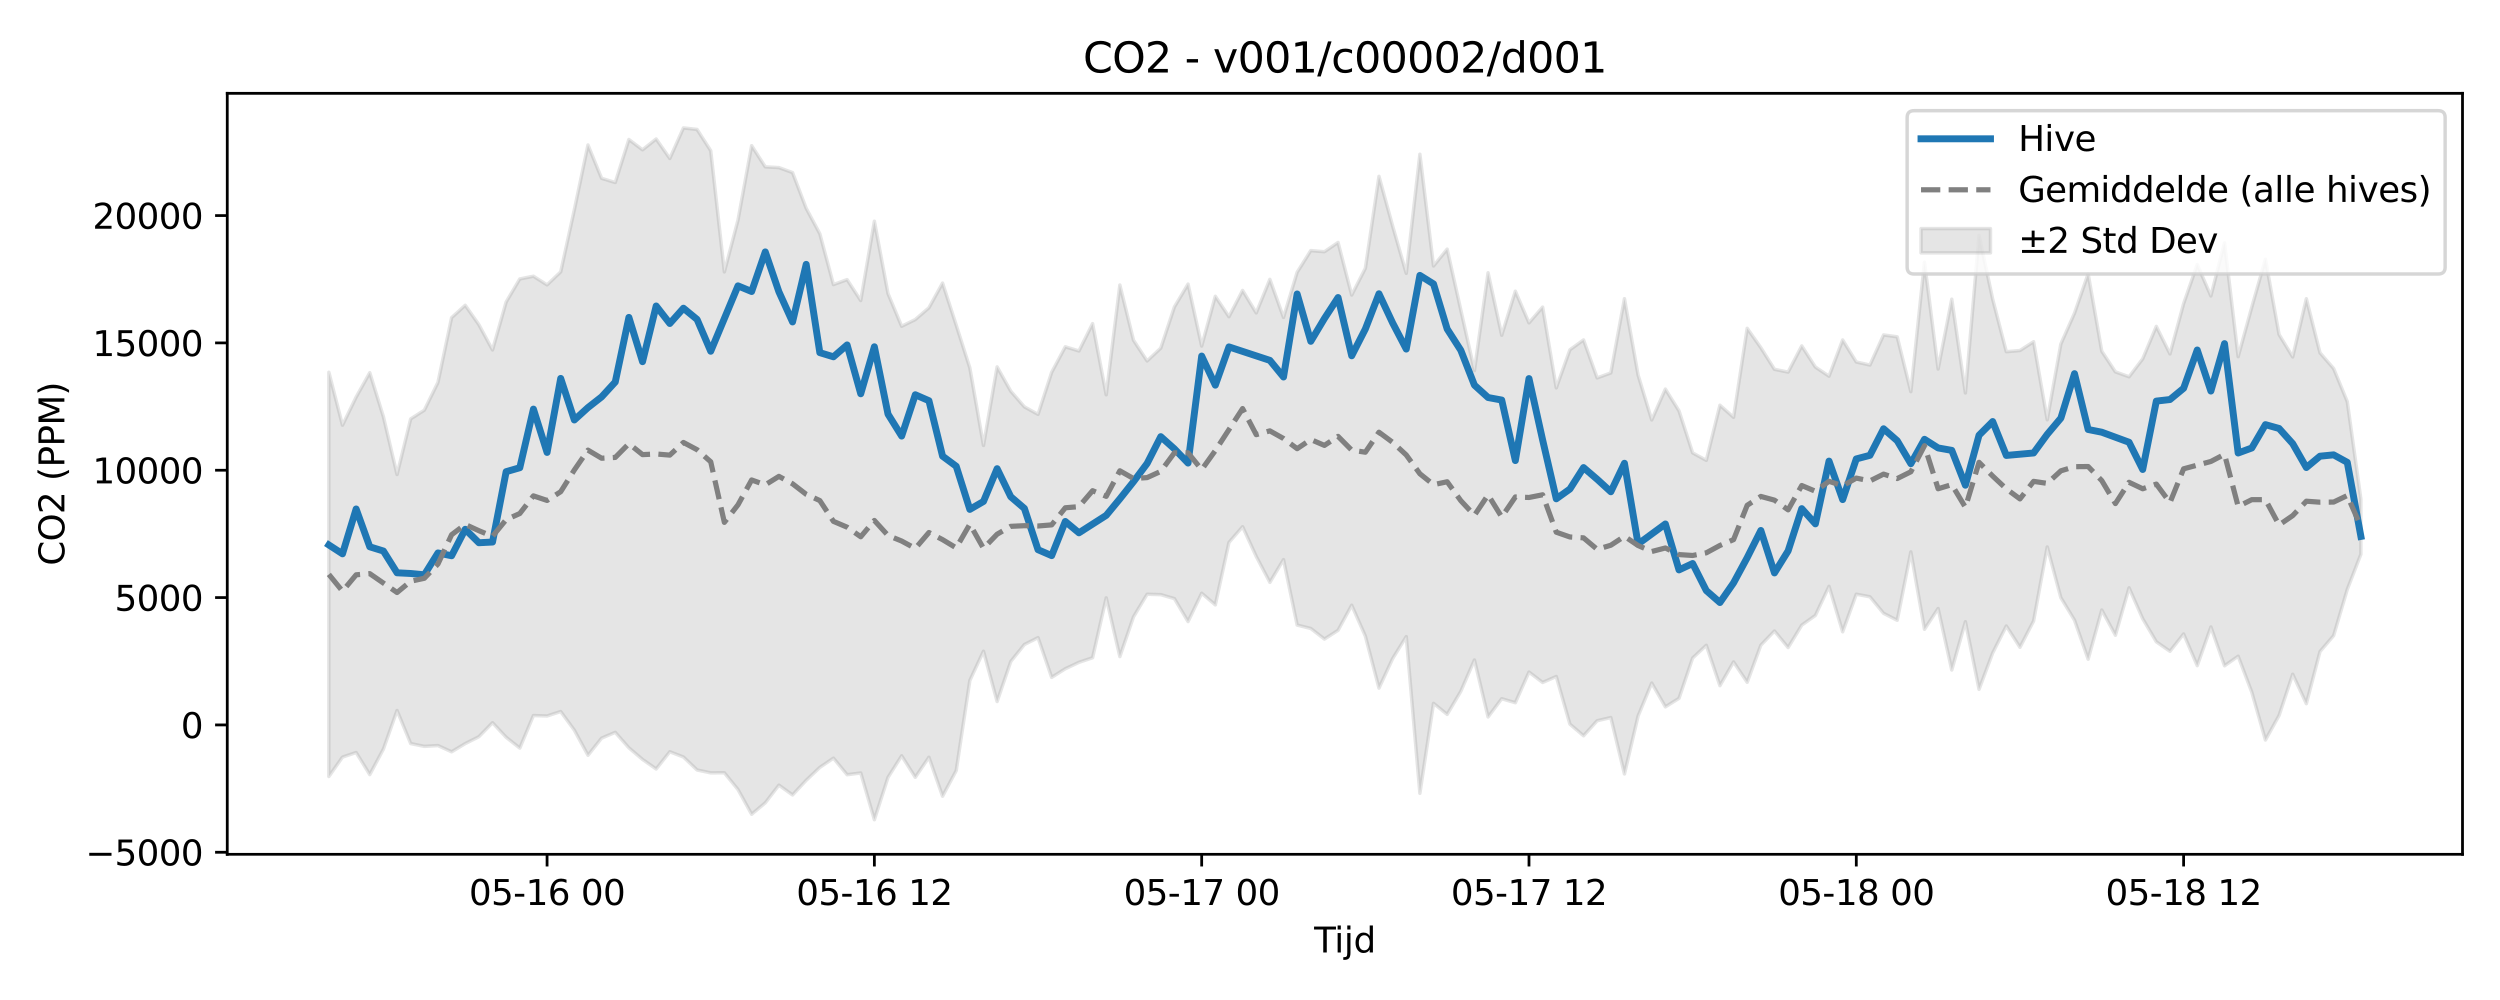 <?xml version="1.0" encoding="utf-8" standalone="no"?>
<!DOCTYPE svg PUBLIC "-//W3C//DTD SVG 1.1//EN"
  "http://www.w3.org/Graphics/SVG/1.1/DTD/svg11.dtd">
<svg xmlns:xlink="http://www.w3.org/1999/xlink" width="720pt" height="288pt" viewBox="0 0 720 288" xmlns="http://www.w3.org/2000/svg" version="1.1">
 <defs>
  <style type="text/css">*{stroke-linejoin: round; stroke-linecap: butt}</style>
 </defs>
 <g id="figure_1">
  <g id="patch_1">
   <path d="M 0 288 
L 720 288 
L 720 0 
L 0 0 
z
" style="fill: #ffffff"/>
  </g>
  <g id="axes_1">
   <g id="patch_2">
    <path d="M 65.45 246.04 
L 709.2 246.04 
L 709.2 26.88 
L 65.45 26.88 
z
" style="fill: #ffffff"/>
   </g>
   <g id="FillBetweenPolyCollection_1">
    <defs>
     <path id="m77dc458027" d="M 94.711 -180.792 
L 94.711 -64.363 
L 98.639 -69.951 
L 102.567 -71.275 
L 106.494 -64.912 
L 110.422 -72.264 
L 114.35 -83.379 
L 118.278 -73.849 
L 122.205 -73.042 
L 126.133 -73.272 
L 130.061 -71.479 
L 133.988 -73.84 
L 137.916 -75.823 
L 141.844 -79.853 
L 145.771 -75.661 
L 149.699 -72.552 
L 153.627 -81.92 
L 157.555 -81.792 
L 161.482 -83.077 
L 165.41 -77.711 
L 169.338 -70.472 
L 173.265 -75.42 
L 177.193 -77.083 
L 181.121 -72.625 
L 185.048 -69.282 
L 188.976 -66.531 
L 192.904 -71.499 
L 196.832 -69.976 
L 200.759 -66.241 
L 204.687 -65.417 
L 208.615 -65.435 
L 212.542 -60.614 
L 216.47 -53.491 
L 220.398 -56.784 
L 224.325 -61.877 
L 228.253 -59.047 
L 232.181 -63.268 
L 236.109 -66.986 
L 240.036 -69.65 
L 243.964 -64.878 
L 247.892 -65.385 
L 251.819 -51.922 
L 255.747 -64.116 
L 259.675 -70.331 
L 263.602 -64.129 
L 267.53 -69.912 
L 271.458 -58.687 
L 275.386 -66.047 
L 279.313 -92.014 
L 283.241 -100.454 
L 287.169 -85.963 
L 291.096 -97.477 
L 295.024 -102.372 
L 298.952 -104.362 
L 302.879 -92.906 
L 306.807 -95.398 
L 310.735 -97.246 
L 314.663 -98.569 
L 318.59 -115.821 
L 322.518 -98.901 
L 326.446 -110.342 
L 330.373 -116.856 
L 334.301 -116.742 
L 338.229 -115.595 
L 342.156 -108.984 
L 346.084 -117.15 
L 350.012 -113.792 
L 353.94 -131.774 
L 357.867 -136.308 
L 361.795 -127.744 
L 365.723 -120.27 
L 369.65 -126.834 
L 373.578 -107.982 
L 377.506 -107 
L 381.433 -103.944 
L 385.361 -106.463 
L 389.289 -113.692 
L 393.217 -104.809 
L 397.144 -89.824 
L 401.072 -98.298 
L 405 -104.668 
L 408.927 -59.526 
L 412.855 -85.431 
L 416.783 -82.25 
L 420.71 -88.89 
L 424.638 -97.928 
L 428.566 -81.514 
L 432.494 -86.768 
L 436.421 -85.617 
L 440.349 -94.44 
L 444.277 -91.447 
L 448.204 -93.165 
L 452.132 -79.443 
L 456.06 -76.091 
L 459.987 -80.429 
L 463.915 -81.344 
L 467.843 -65.099 
L 471.771 -81.795 
L 475.698 -91.28 
L 479.626 -84.421 
L 483.554 -86.885 
L 487.481 -98.478 
L 491.409 -102.151 
L 495.337 -90.525 
L 499.264 -97.366 
L 503.192 -91.504 
L 507.12 -102.192 
L 511.048 -106.274 
L 514.975 -101.497 
L 518.903 -107.959 
L 522.831 -110.755 
L 526.758 -119.129 
L 530.686 -106.034 
L 534.614 -116.866 
L 538.541 -116.121 
L 542.469 -111.368 
L 546.397 -109.353 
L 550.325 -129.056 
L 554.252 -106.761 
L 558.18 -112.754 
L 562.108 -95.031 
L 566.035 -108.952 
L 569.963 -89.474 
L 573.891 -99.946 
L 577.818 -107.711 
L 581.746 -101.574 
L 585.674 -109.148 
L 589.602 -130.479 
L 593.529 -115.865 
L 597.457 -109.392 
L 601.385 -98.144 
L 605.312 -112.317 
L 609.24 -105.048 
L 613.168 -118.708 
L 617.095 -109.818 
L 621.023 -103.161 
L 624.951 -100.424 
L 628.879 -105.419 
L 632.806 -96.291 
L 636.734 -107.432 
L 640.662 -96.251 
L 644.589 -99.007 
L 648.517 -88.65 
L 652.445 -74.87 
L 656.372 -81.948 
L 660.3 -93.816 
L 664.228 -85.341 
L 668.156 -100.348 
L 672.083 -104.939 
L 676.011 -118.229 
L 679.939 -128.39 
L 679.939 -144.212 
L 679.939 -144.212 
L 676.011 -172.34 
L 672.083 -181.869 
L 668.156 -186.387 
L 664.228 -201.969 
L 660.3 -185.198 
L 656.372 -191.654 
L 652.445 -213.336 
L 648.517 -199.549 
L 644.589 -185.282 
L 640.662 -218.057 
L 636.734 -202.76 
L 632.806 -211.826 
L 628.879 -200.543 
L 624.951 -186.07 
L 621.023 -193.999 
L 617.095 -184.652 
L 613.168 -179.486 
L 609.24 -180.899 
L 605.312 -186.855 
L 601.385 -209.134 
L 597.457 -197.8 
L 593.529 -188.935 
L 589.602 -167.095 
L 585.674 -189.584 
L 581.746 -187.052 
L 577.818 -186.712 
L 573.891 -201.849 
L 569.963 -220.219 
L 566.035 -174.827 
L 562.108 -201.833 
L 558.18 -181.721 
L 554.252 -212.503 
L 550.325 -175.2 
L 546.397 -190.997 
L 542.469 -191.539 
L 538.541 -182.875 
L 534.614 -183.748 
L 530.686 -190.089 
L 526.758 -179.659 
L 522.831 -182.288 
L 518.903 -188.378 
L 514.975 -180.833 
L 511.048 -181.64 
L 507.12 -187.868 
L 503.192 -193.447 
L 499.264 -167.814 
L 495.337 -171.298 
L 491.409 -155.42 
L 487.481 -157.57 
L 483.554 -169.671 
L 479.626 -175.945 
L 475.698 -167.052 
L 471.771 -179.985 
L 467.843 -201.984 
L 463.915 -180.6 
L 459.987 -179.159 
L 456.06 -190.097 
L 452.132 -187.262 
L 448.204 -176.289 
L 444.277 -199.557 
L 440.349 -195.013 
L 436.421 -204.137 
L 432.494 -191.451 
L 428.566 -209.447 
L 424.638 -181.266 
L 420.71 -198.729 
L 416.783 -216.252 
L 412.855 -211.394 
L 408.927 -243.582 
L 405 -209.274 
L 401.072 -222.933 
L 397.144 -237.219 
L 393.217 -210.721 
L 389.289 -203.029 
L 385.361 -218.178 
L 381.433 -215.504 
L 377.506 -215.829 
L 373.578 -209.582 
L 369.65 -196.582 
L 365.723 -207.55 
L 361.795 -197.889 
L 357.867 -204.357 
L 353.94 -196.783 
L 350.012 -202.676 
L 346.084 -188.33 
L 342.156 -206.183 
L 338.229 -199.601 
L 334.301 -187.745 
L 330.373 -184.045 
L 326.446 -190.024 
L 322.518 -205.922 
L 318.59 -174.289 
L 314.663 -194.792 
L 310.735 -186.923 
L 306.807 -188.125 
L 302.879 -180.764 
L 298.952 -168.662 
L 295.024 -170.831 
L 291.096 -175.349 
L 287.169 -182.336 
L 283.241 -159.7 
L 279.313 -182.048 
L 275.386 -194.376 
L 271.458 -206.478 
L 267.53 -199.362 
L 263.602 -195.972 
L 259.675 -194.034 
L 255.747 -203.452 
L 251.819 -224.29 
L 247.892 -201.441 
L 243.964 -207.472 
L 240.036 -206.042 
L 236.109 -220.682 
L 232.181 -228.012 
L 228.253 -238.295 
L 224.325 -239.734 
L 220.398 -239.946 
L 216.47 -246.047 
L 212.542 -224.617 
L 208.615 -209.683 
L 204.687 -244.603 
L 200.759 -250.724 
L 196.832 -251.158 
L 192.904 -242.357 
L 188.976 -247.977 
L 185.048 -244.855 
L 181.121 -247.828 
L 177.193 -235.438 
L 173.265 -236.641 
L 169.338 -246.251 
L 165.41 -227.585 
L 161.482 -209.7 
L 157.555 -205.957 
L 153.627 -208.454 
L 149.699 -207.659 
L 145.771 -201.025 
L 141.844 -187.211 
L 137.916 -194.498 
L 133.988 -200.085 
L 130.061 -196.515 
L 126.133 -177.874 
L 122.205 -169.866 
L 118.278 -167.355 
L 114.35 -151.338 
L 110.422 -167.97 
L 106.494 -180.668 
L 102.567 -173.636 
L 98.639 -165.538 
L 94.711 -180.792 
z
" style="stroke: #808080; stroke-opacity: 0.2"/>
    </defs>
    <g clip-path="url(#p0d4e19c951)">
     <use xlink:href="#m77dc458027" x="0" y="288" style="fill: #808080; fill-opacity: 0.2; stroke: #808080; stroke-opacity: 0.2"/>
    </g>
   </g>
   <g id="matplotlib.axis_1">
    <g id="xtick_1">
     <g id="line2d_1">
      <defs>
       <path id="m1448c43973" d="M 0 0 
L 0 3.5 
" style="stroke: #000000; stroke-width: 0.8"/>
      </defs>
      <g>
       <use xlink:href="#m1448c43973" x="157.555" y="246.04" style="stroke: #000000; stroke-width: 0.8"/>
      </g>
     </g>
     <g id="text_1">
      <!-- 05-16 00 -->
      <g transform="translate(135.074 260.638) scale(0.1 -0.1)">
       <defs>
        <path id="DejaVuSans-30" d="M 2034 4250 
Q 1547 4250 1301 3770 
Q 1056 3291 1056 2328 
Q 1056 1369 1301 889 
Q 1547 409 2034 409 
Q 2525 409 2770 889 
Q 3016 1369 3016 2328 
Q 3016 3291 2770 3770 
Q 2525 4250 2034 4250 
z
M 2034 4750 
Q 2819 4750 3233 4129 
Q 3647 3509 3647 2328 
Q 3647 1150 3233 529 
Q 2819 -91 2034 -91 
Q 1250 -91 836 529 
Q 422 1150 422 2328 
Q 422 3509 836 4129 
Q 1250 4750 2034 4750 
z
" transform="scale(0.016)"/>
        <path id="DejaVuSans-35" d="M 691 4666 
L 3169 4666 
L 3169 4134 
L 1269 4134 
L 1269 2991 
Q 1406 3038 1543 3061 
Q 1681 3084 1819 3084 
Q 2600 3084 3056 2656 
Q 3513 2228 3513 1497 
Q 3513 744 3044 326 
Q 2575 -91 1722 -91 
Q 1428 -91 1123 -41 
Q 819 9 494 109 
L 494 744 
Q 775 591 1075 516 
Q 1375 441 1709 441 
Q 2250 441 2565 725 
Q 2881 1009 2881 1497 
Q 2881 1984 2565 2268 
Q 2250 2553 1709 2553 
Q 1456 2553 1204 2497 
Q 953 2441 691 2322 
L 691 4666 
z
" transform="scale(0.016)"/>
        <path id="DejaVuSans-2d" d="M 313 2009 
L 1997 2009 
L 1997 1497 
L 313 1497 
L 313 2009 
z
" transform="scale(0.016)"/>
        <path id="DejaVuSans-31" d="M 794 531 
L 1825 531 
L 1825 4091 
L 703 3866 
L 703 4441 
L 1819 4666 
L 2450 4666 
L 2450 531 
L 3481 531 
L 3481 0 
L 794 0 
L 794 531 
z
" transform="scale(0.016)"/>
        <path id="DejaVuSans-36" d="M 2113 2584 
Q 1688 2584 1439 2293 
Q 1191 2003 1191 1497 
Q 1191 994 1439 701 
Q 1688 409 2113 409 
Q 2538 409 2786 701 
Q 3034 994 3034 1497 
Q 3034 2003 2786 2293 
Q 2538 2584 2113 2584 
z
M 3366 4563 
L 3366 3988 
Q 3128 4100 2886 4159 
Q 2644 4219 2406 4219 
Q 1781 4219 1451 3797 
Q 1122 3375 1075 2522 
Q 1259 2794 1537 2939 
Q 1816 3084 2150 3084 
Q 2853 3084 3261 2657 
Q 3669 2231 3669 1497 
Q 3669 778 3244 343 
Q 2819 -91 2113 -91 
Q 1303 -91 875 529 
Q 447 1150 447 2328 
Q 447 3434 972 4092 
Q 1497 4750 2381 4750 
Q 2619 4750 2861 4703 
Q 3103 4656 3366 4563 
z
" transform="scale(0.016)"/>
        <path id="DejaVuSans-20" transform="scale(0.016)"/>
       </defs>
       <use xlink:href="#DejaVuSans-30"/>
       <use xlink:href="#DejaVuSans-35" transform="translate(63.623 0)"/>
       <use xlink:href="#DejaVuSans-2d" transform="translate(127.246 0)"/>
       <use xlink:href="#DejaVuSans-31" transform="translate(163.33 0)"/>
       <use xlink:href="#DejaVuSans-36" transform="translate(226.953 0)"/>
       <use xlink:href="#DejaVuSans-20" transform="translate(290.576 0)"/>
       <use xlink:href="#DejaVuSans-30" transform="translate(322.363 0)"/>
       <use xlink:href="#DejaVuSans-30" transform="translate(385.986 0)"/>
      </g>
     </g>
    </g>
    <g id="xtick_2">
     <g id="line2d_2">
      <g>
       <use xlink:href="#m1448c43973" x="251.819" y="246.04" style="stroke: #000000; stroke-width: 0.8"/>
      </g>
     </g>
     <g id="text_2">
      <!-- 05-16 12 -->
      <g transform="translate(229.339 260.638) scale(0.1 -0.1)">
       <defs>
        <path id="DejaVuSans-32" d="M 1228 531 
L 3431 531 
L 3431 0 
L 469 0 
L 469 531 
Q 828 903 1448 1529 
Q 2069 2156 2228 2338 
Q 2531 2678 2651 2914 
Q 2772 3150 2772 3378 
Q 2772 3750 2511 3984 
Q 2250 4219 1831 4219 
Q 1534 4219 1204 4116 
Q 875 4013 500 3803 
L 500 4441 
Q 881 4594 1212 4672 
Q 1544 4750 1819 4750 
Q 2544 4750 2975 4387 
Q 3406 4025 3406 3419 
Q 3406 3131 3298 2873 
Q 3191 2616 2906 2266 
Q 2828 2175 2409 1742 
Q 1991 1309 1228 531 
z
" transform="scale(0.016)"/>
       </defs>
       <use xlink:href="#DejaVuSans-30"/>
       <use xlink:href="#DejaVuSans-35" transform="translate(63.623 0)"/>
       <use xlink:href="#DejaVuSans-2d" transform="translate(127.246 0)"/>
       <use xlink:href="#DejaVuSans-31" transform="translate(163.33 0)"/>
       <use xlink:href="#DejaVuSans-36" transform="translate(226.953 0)"/>
       <use xlink:href="#DejaVuSans-20" transform="translate(290.576 0)"/>
       <use xlink:href="#DejaVuSans-31" transform="translate(322.363 0)"/>
       <use xlink:href="#DejaVuSans-32" transform="translate(385.986 0)"/>
      </g>
     </g>
    </g>
    <g id="xtick_3">
     <g id="line2d_3">
      <g>
       <use xlink:href="#m1448c43973" x="346.084" y="246.04" style="stroke: #000000; stroke-width: 0.8"/>
      </g>
     </g>
     <g id="text_3">
      <!-- 05-17 00 -->
      <g transform="translate(323.604 260.638) scale(0.1 -0.1)">
       <defs>
        <path id="DejaVuSans-37" d="M 525 4666 
L 3525 4666 
L 3525 4397 
L 1831 0 
L 1172 0 
L 2766 4134 
L 525 4134 
L 525 4666 
z
" transform="scale(0.016)"/>
       </defs>
       <use xlink:href="#DejaVuSans-30"/>
       <use xlink:href="#DejaVuSans-35" transform="translate(63.623 0)"/>
       <use xlink:href="#DejaVuSans-2d" transform="translate(127.246 0)"/>
       <use xlink:href="#DejaVuSans-31" transform="translate(163.33 0)"/>
       <use xlink:href="#DejaVuSans-37" transform="translate(226.953 0)"/>
       <use xlink:href="#DejaVuSans-20" transform="translate(290.576 0)"/>
       <use xlink:href="#DejaVuSans-30" transform="translate(322.363 0)"/>
       <use xlink:href="#DejaVuSans-30" transform="translate(385.986 0)"/>
      </g>
     </g>
    </g>
    <g id="xtick_4">
     <g id="line2d_4">
      <g>
       <use xlink:href="#m1448c43973" x="440.349" y="246.04" style="stroke: #000000; stroke-width: 0.8"/>
      </g>
     </g>
     <g id="text_4">
      <!-- 05-17 12 -->
      <g transform="translate(417.868 260.638) scale(0.1 -0.1)">
       <use xlink:href="#DejaVuSans-30"/>
       <use xlink:href="#DejaVuSans-35" transform="translate(63.623 0)"/>
       <use xlink:href="#DejaVuSans-2d" transform="translate(127.246 0)"/>
       <use xlink:href="#DejaVuSans-31" transform="translate(163.33 0)"/>
       <use xlink:href="#DejaVuSans-37" transform="translate(226.953 0)"/>
       <use xlink:href="#DejaVuSans-20" transform="translate(290.576 0)"/>
       <use xlink:href="#DejaVuSans-31" transform="translate(322.363 0)"/>
       <use xlink:href="#DejaVuSans-32" transform="translate(385.986 0)"/>
      </g>
     </g>
    </g>
    <g id="xtick_5">
     <g id="line2d_5">
      <g>
       <use xlink:href="#m1448c43973" x="534.614" y="246.04" style="stroke: #000000; stroke-width: 0.8"/>
      </g>
     </g>
     <g id="text_5">
      <!-- 05-18 00 -->
      <g transform="translate(512.133 260.638) scale(0.1 -0.1)">
       <defs>
        <path id="DejaVuSans-38" d="M 2034 2216 
Q 1584 2216 1326 1975 
Q 1069 1734 1069 1313 
Q 1069 891 1326 650 
Q 1584 409 2034 409 
Q 2484 409 2743 651 
Q 3003 894 3003 1313 
Q 3003 1734 2745 1975 
Q 2488 2216 2034 2216 
z
M 1403 2484 
Q 997 2584 770 2862 
Q 544 3141 544 3541 
Q 544 4100 942 4425 
Q 1341 4750 2034 4750 
Q 2731 4750 3128 4425 
Q 3525 4100 3525 3541 
Q 3525 3141 3298 2862 
Q 3072 2584 2669 2484 
Q 3125 2378 3379 2068 
Q 3634 1759 3634 1313 
Q 3634 634 3220 271 
Q 2806 -91 2034 -91 
Q 1263 -91 848 271 
Q 434 634 434 1313 
Q 434 1759 690 2068 
Q 947 2378 1403 2484 
z
M 1172 3481 
Q 1172 3119 1398 2916 
Q 1625 2713 2034 2713 
Q 2441 2713 2670 2916 
Q 2900 3119 2900 3481 
Q 2900 3844 2670 4047 
Q 2441 4250 2034 4250 
Q 1625 4250 1398 4047 
Q 1172 3844 1172 3481 
z
" transform="scale(0.016)"/>
       </defs>
       <use xlink:href="#DejaVuSans-30"/>
       <use xlink:href="#DejaVuSans-35" transform="translate(63.623 0)"/>
       <use xlink:href="#DejaVuSans-2d" transform="translate(127.246 0)"/>
       <use xlink:href="#DejaVuSans-31" transform="translate(163.33 0)"/>
       <use xlink:href="#DejaVuSans-38" transform="translate(226.953 0)"/>
       <use xlink:href="#DejaVuSans-20" transform="translate(290.576 0)"/>
       <use xlink:href="#DejaVuSans-30" transform="translate(322.363 0)"/>
       <use xlink:href="#DejaVuSans-30" transform="translate(385.986 0)"/>
      </g>
     </g>
    </g>
    <g id="xtick_6">
     <g id="line2d_6">
      <g>
       <use xlink:href="#m1448c43973" x="628.879" y="246.04" style="stroke: #000000; stroke-width: 0.8"/>
      </g>
     </g>
     <g id="text_6">
      <!-- 05-18 12 -->
      <g transform="translate(606.398 260.638) scale(0.1 -0.1)">
       <use xlink:href="#DejaVuSans-30"/>
       <use xlink:href="#DejaVuSans-35" transform="translate(63.623 0)"/>
       <use xlink:href="#DejaVuSans-2d" transform="translate(127.246 0)"/>
       <use xlink:href="#DejaVuSans-31" transform="translate(163.33 0)"/>
       <use xlink:href="#DejaVuSans-38" transform="translate(226.953 0)"/>
       <use xlink:href="#DejaVuSans-20" transform="translate(290.576 0)"/>
       <use xlink:href="#DejaVuSans-31" transform="translate(322.363 0)"/>
       <use xlink:href="#DejaVuSans-32" transform="translate(385.986 0)"/>
      </g>
     </g>
    </g>
    <g id="text_7">
     <!-- Tijd -->
     <g transform="translate(378.475 274.317) scale(0.1 -0.1)">
      <defs>
       <path id="DejaVuSans-54" d="M -19 4666 
L 3928 4666 
L 3928 4134 
L 2272 4134 
L 2272 0 
L 1638 0 
L 1638 4134 
L -19 4134 
L -19 4666 
z
" transform="scale(0.016)"/>
       <path id="DejaVuSans-69" d="M 603 3500 
L 1178 3500 
L 1178 0 
L 603 0 
L 603 3500 
z
M 603 4863 
L 1178 4863 
L 1178 4134 
L 603 4134 
L 603 4863 
z
" transform="scale(0.016)"/>
       <path id="DejaVuSans-6a" d="M 603 3500 
L 1178 3500 
L 1178 -63 
Q 1178 -731 923 -1031 
Q 669 -1331 103 -1331 
L -116 -1331 
L -116 -844 
L 38 -844 
Q 366 -844 484 -692 
Q 603 -541 603 -63 
L 603 3500 
z
M 603 4863 
L 1178 4863 
L 1178 4134 
L 603 4134 
L 603 4863 
z
" transform="scale(0.016)"/>
       <path id="DejaVuSans-64" d="M 2906 2969 
L 2906 4863 
L 3481 4863 
L 3481 0 
L 2906 0 
L 2906 525 
Q 2725 213 2448 61 
Q 2172 -91 1784 -91 
Q 1150 -91 751 415 
Q 353 922 353 1747 
Q 353 2572 751 3078 
Q 1150 3584 1784 3584 
Q 2172 3584 2448 3432 
Q 2725 3281 2906 2969 
z
M 947 1747 
Q 947 1113 1208 752 
Q 1469 391 1925 391 
Q 2381 391 2643 752 
Q 2906 1113 2906 1747 
Q 2906 2381 2643 2742 
Q 2381 3103 1925 3103 
Q 1469 3103 1208 2742 
Q 947 2381 947 1747 
z
" transform="scale(0.016)"/>
      </defs>
      <use xlink:href="#DejaVuSans-54"/>
      <use xlink:href="#DejaVuSans-69" transform="translate(57.959 0)"/>
      <use xlink:href="#DejaVuSans-6a" transform="translate(85.742 0)"/>
      <use xlink:href="#DejaVuSans-64" transform="translate(113.525 0)"/>
     </g>
    </g>
   </g>
   <g id="matplotlib.axis_2">
    <g id="ytick_1">
     <g id="line2d_7">
      <defs>
       <path id="me4a6cb0e75" d="M 0 0 
L -3.5 0 
" style="stroke: #000000; stroke-width: 0.8"/>
      </defs>
      <g>
       <use xlink:href="#me4a6cb0e75" x="65.45" y="245.447" style="stroke: #000000; stroke-width: 0.8"/>
      </g>
     </g>
     <g id="text_8">
      <!-- −5000 -->
      <g transform="translate(24.62 249.246) scale(0.1 -0.1)">
       <defs>
        <path id="DejaVuSans-2212" d="M 678 2272 
L 4684 2272 
L 4684 1741 
L 678 1741 
L 678 2272 
z
" transform="scale(0.016)"/>
       </defs>
       <use xlink:href="#DejaVuSans-2212"/>
       <use xlink:href="#DejaVuSans-35" transform="translate(83.789 0)"/>
       <use xlink:href="#DejaVuSans-30" transform="translate(147.412 0)"/>
       <use xlink:href="#DejaVuSans-30" transform="translate(211.035 0)"/>
       <use xlink:href="#DejaVuSans-30" transform="translate(274.658 0)"/>
      </g>
     </g>
    </g>
    <g id="ytick_2">
     <g id="line2d_8">
      <g>
       <use xlink:href="#me4a6cb0e75" x="65.45" y="208.774" style="stroke: #000000; stroke-width: 0.8"/>
      </g>
     </g>
     <g id="text_9">
      <!-- 0 -->
      <g transform="translate(52.087 212.573) scale(0.1 -0.1)">
       <use xlink:href="#DejaVuSans-30"/>
      </g>
     </g>
    </g>
    <g id="ytick_3">
     <g id="line2d_9">
      <g>
       <use xlink:href="#me4a6cb0e75" x="65.45" y="172.101" style="stroke: #000000; stroke-width: 0.8"/>
      </g>
     </g>
     <g id="text_10">
      <!-- 5000 -->
      <g transform="translate(33 175.901) scale(0.1 -0.1)">
       <use xlink:href="#DejaVuSans-35"/>
       <use xlink:href="#DejaVuSans-30" transform="translate(63.623 0)"/>
       <use xlink:href="#DejaVuSans-30" transform="translate(127.246 0)"/>
       <use xlink:href="#DejaVuSans-30" transform="translate(190.869 0)"/>
      </g>
     </g>
    </g>
    <g id="ytick_4">
     <g id="line2d_10">
      <g>
       <use xlink:href="#me4a6cb0e75" x="65.45" y="135.429" style="stroke: #000000; stroke-width: 0.8"/>
      </g>
     </g>
     <g id="text_11">
      <!-- 10000 -->
      <g transform="translate(26.637 139.228) scale(0.1 -0.1)">
       <use xlink:href="#DejaVuSans-31"/>
       <use xlink:href="#DejaVuSans-30" transform="translate(63.623 0)"/>
       <use xlink:href="#DejaVuSans-30" transform="translate(127.246 0)"/>
       <use xlink:href="#DejaVuSans-30" transform="translate(190.869 0)"/>
       <use xlink:href="#DejaVuSans-30" transform="translate(254.492 0)"/>
      </g>
     </g>
    </g>
    <g id="ytick_5">
     <g id="line2d_11">
      <g>
       <use xlink:href="#me4a6cb0e75" x="65.45" y="98.756" style="stroke: #000000; stroke-width: 0.8"/>
      </g>
     </g>
     <g id="text_12">
      <!-- 15000 -->
      <g transform="translate(26.637 102.555) scale(0.1 -0.1)">
       <use xlink:href="#DejaVuSans-31"/>
       <use xlink:href="#DejaVuSans-35" transform="translate(63.623 0)"/>
       <use xlink:href="#DejaVuSans-30" transform="translate(127.246 0)"/>
       <use xlink:href="#DejaVuSans-30" transform="translate(190.869 0)"/>
       <use xlink:href="#DejaVuSans-30" transform="translate(254.492 0)"/>
      </g>
     </g>
    </g>
    <g id="ytick_6">
     <g id="line2d_12">
      <g>
       <use xlink:href="#me4a6cb0e75" x="65.45" y="62.083" style="stroke: #000000; stroke-width: 0.8"/>
      </g>
     </g>
     <g id="text_13">
      <!-- 20000 -->
      <g transform="translate(26.637 65.883) scale(0.1 -0.1)">
       <use xlink:href="#DejaVuSans-32"/>
       <use xlink:href="#DejaVuSans-30" transform="translate(63.623 0)"/>
       <use xlink:href="#DejaVuSans-30" transform="translate(127.246 0)"/>
       <use xlink:href="#DejaVuSans-30" transform="translate(190.869 0)"/>
       <use xlink:href="#DejaVuSans-30" transform="translate(254.492 0)"/>
      </g>
     </g>
    </g>
    <g id="text_14">
     <!-- CO2 (PPM) -->
     <g transform="translate(18.541 162.903) rotate(-90) scale(0.1 -0.1)">
      <defs>
       <path id="DejaVuSans-43" d="M 4122 4306 
L 4122 3641 
Q 3803 3938 3442 4084 
Q 3081 4231 2675 4231 
Q 1875 4231 1450 3742 
Q 1025 3253 1025 2328 
Q 1025 1406 1450 917 
Q 1875 428 2675 428 
Q 3081 428 3442 575 
Q 3803 722 4122 1019 
L 4122 359 
Q 3791 134 3420 21 
Q 3050 -91 2638 -91 
Q 1578 -91 968 557 
Q 359 1206 359 2328 
Q 359 3453 968 4101 
Q 1578 4750 2638 4750 
Q 3056 4750 3426 4639 
Q 3797 4528 4122 4306 
z
" transform="scale(0.016)"/>
       <path id="DejaVuSans-4f" d="M 2522 4238 
Q 1834 4238 1429 3725 
Q 1025 3213 1025 2328 
Q 1025 1447 1429 934 
Q 1834 422 2522 422 
Q 3209 422 3611 934 
Q 4013 1447 4013 2328 
Q 4013 3213 3611 3725 
Q 3209 4238 2522 4238 
z
M 2522 4750 
Q 3503 4750 4090 4092 
Q 4678 3434 4678 2328 
Q 4678 1225 4090 567 
Q 3503 -91 2522 -91 
Q 1538 -91 948 565 
Q 359 1222 359 2328 
Q 359 3434 948 4092 
Q 1538 4750 2522 4750 
z
" transform="scale(0.016)"/>
       <path id="DejaVuSans-28" d="M 1984 4856 
Q 1566 4138 1362 3434 
Q 1159 2731 1159 2009 
Q 1159 1288 1364 580 
Q 1569 -128 1984 -844 
L 1484 -844 
Q 1016 -109 783 600 
Q 550 1309 550 2009 
Q 550 2706 781 3412 
Q 1013 4119 1484 4856 
L 1984 4856 
z
" transform="scale(0.016)"/>
       <path id="DejaVuSans-50" d="M 1259 4147 
L 1259 2394 
L 2053 2394 
Q 2494 2394 2734 2622 
Q 2975 2850 2975 3272 
Q 2975 3691 2734 3919 
Q 2494 4147 2053 4147 
L 1259 4147 
z
M 628 4666 
L 2053 4666 
Q 2838 4666 3239 4311 
Q 3641 3956 3641 3272 
Q 3641 2581 3239 2228 
Q 2838 1875 2053 1875 
L 1259 1875 
L 1259 0 
L 628 0 
L 628 4666 
z
" transform="scale(0.016)"/>
       <path id="DejaVuSans-4d" d="M 628 4666 
L 1569 4666 
L 2759 1491 
L 3956 4666 
L 4897 4666 
L 4897 0 
L 4281 0 
L 4281 4097 
L 3078 897 
L 2444 897 
L 1241 4097 
L 1241 0 
L 628 0 
L 628 4666 
z
" transform="scale(0.016)"/>
       <path id="DejaVuSans-29" d="M 513 4856 
L 1013 4856 
Q 1481 4119 1714 3412 
Q 1947 2706 1947 2009 
Q 1947 1309 1714 600 
Q 1481 -109 1013 -844 
L 513 -844 
Q 928 -128 1133 580 
Q 1338 1288 1338 2009 
Q 1338 2731 1133 3434 
Q 928 4138 513 4856 
z
" transform="scale(0.016)"/>
      </defs>
      <use xlink:href="#DejaVuSans-43"/>
      <use xlink:href="#DejaVuSans-4f" transform="translate(69.824 0)"/>
      <use xlink:href="#DejaVuSans-32" transform="translate(148.535 0)"/>
      <use xlink:href="#DejaVuSans-20" transform="translate(212.158 0)"/>
      <use xlink:href="#DejaVuSans-28" transform="translate(243.945 0)"/>
      <use xlink:href="#DejaVuSans-50" transform="translate(282.959 0)"/>
      <use xlink:href="#DejaVuSans-50" transform="translate(343.262 0)"/>
      <use xlink:href="#DejaVuSans-4d" transform="translate(403.564 0)"/>
      <use xlink:href="#DejaVuSans-29" transform="translate(489.844 0)"/>
     </g>
    </g>
   </g>
   <g id="line2d_13">
    <path d="M 94.711 156.948 
L 98.639 159.501 
L 102.567 146.589 
L 106.494 157.476 
L 110.422 158.696 
L 114.35 164.965 
L 118.278 165.163 
L 122.205 165.544 
L 126.133 159.249 
L 130.061 160.058 
L 133.988 152.437 
L 137.916 156.308 
L 141.844 156.107 
L 145.771 135.844 
L 149.699 134.705 
L 153.627 117.826 
L 157.555 130.297 
L 161.482 108.988 
L 165.41 120.95 
L 169.338 117.378 
L 173.265 114.305 
L 177.193 110.017 
L 181.121 91.414 
L 185.048 104.162 
L 188.976 88.128 
L 192.904 93.167 
L 196.832 88.766 
L 200.759 91.994 
L 204.687 101.158 
L 212.542 82.33 
L 216.47 83.953 
L 220.398 72.55 
L 224.325 84.036 
L 228.253 92.716 
L 232.181 76.139 
L 236.109 101.56 
L 240.036 102.758 
L 243.964 99.343 
L 247.892 113.406 
L 251.819 99.875 
L 255.747 119.274 
L 259.675 125.586 
L 263.602 113.689 
L 267.53 115.403 
L 271.458 131.368 
L 275.386 134.281 
L 279.313 146.702 
L 283.241 144.418 
L 287.169 134.984 
L 291.096 143.059 
L 295.024 146.428 
L 298.952 158.315 
L 302.879 160.021 
L 306.807 150.183 
L 310.735 153.452 
L 318.59 148.428 
L 322.518 143.668 
L 326.446 138.729 
L 330.373 133.473 
L 334.301 125.759 
L 338.229 129.273 
L 342.156 133.36 
L 346.084 102.548 
L 350.012 110.927 
L 353.94 99.905 
L 365.723 103.785 
L 369.65 108.577 
L 373.578 84.669 
L 377.506 98.298 
L 381.433 91.732 
L 385.361 85.693 
L 389.289 102.464 
L 393.217 94.759 
L 397.144 84.608 
L 401.072 92.995 
L 405 100.529 
L 408.927 79.312 
L 412.855 81.777 
L 416.783 94.748 
L 420.71 100.879 
L 424.638 110.924 
L 428.566 114.486 
L 432.494 115.215 
L 436.421 132.642 
L 440.349 109.035 
L 444.277 126.715 
L 448.204 143.653 
L 452.132 140.842 
L 456.06 134.663 
L 459.987 138.032 
L 463.915 141.626 
L 467.843 133.426 
L 471.771 156.673 
L 479.626 150.905 
L 483.554 164.132 
L 487.481 162.295 
L 491.409 170.084 
L 495.337 173.527 
L 499.264 167.869 
L 503.192 160.601 
L 507.12 152.777 
L 511.048 165.001 
L 514.975 158.664 
L 518.903 146.492 
L 522.831 150.868 
L 526.758 132.8 
L 530.686 143.881 
L 534.614 132.17 
L 538.541 131.131 
L 542.469 123.488 
L 546.397 126.928 
L 550.325 133.549 
L 554.252 126.522 
L 558.18 129.009 
L 562.108 129.703 
L 566.035 139.738 
L 569.963 125.339 
L 573.891 121.405 
L 577.818 131.167 
L 585.674 130.46 
L 589.602 125.092 
L 593.529 120.425 
L 597.457 107.619 
L 601.385 123.693 
L 605.312 124.476 
L 613.168 127.368 
L 617.095 135.209 
L 621.023 115.515 
L 624.951 115.066 
L 628.879 111.823 
L 632.806 100.805 
L 636.734 112.622 
L 640.662 98.969 
L 644.589 130.466 
L 648.517 129.018 
L 652.445 122.296 
L 656.372 123.398 
L 660.3 127.771 
L 664.228 134.649 
L 668.156 131.385 
L 672.083 130.996 
L 676.011 133.15 
L 679.939 154.496 
L 679.939 154.496 
" clip-path="url(#p0d4e19c951)" style="fill: none; stroke: #1f77b4; stroke-width: 2; stroke-linecap: square"/>
   </g>
   <g id="line2d_14">
    <path d="M 94.711 165.423 
L 98.639 170.255 
L 102.567 165.545 
L 106.494 165.21 
L 114.35 170.641 
L 118.278 167.398 
L 122.205 166.546 
L 126.133 162.427 
L 130.061 154.003 
L 133.988 151.038 
L 137.916 152.839 
L 141.844 154.468 
L 145.771 149.657 
L 149.699 147.894 
L 153.627 142.813 
L 157.555 144.125 
L 161.482 141.611 
L 165.41 135.352 
L 169.338 129.639 
L 173.265 131.969 
L 177.193 131.739 
L 181.121 127.774 
L 185.048 130.931 
L 188.976 130.746 
L 192.904 131.072 
L 196.832 127.433 
L 200.759 129.517 
L 204.687 132.99 
L 208.615 150.441 
L 212.542 145.385 
L 216.47 138.231 
L 220.398 139.635 
L 224.325 137.194 
L 228.253 139.329 
L 232.181 142.36 
L 236.109 144.166 
L 240.036 150.154 
L 243.964 151.825 
L 247.892 154.587 
L 251.819 149.894 
L 255.747 154.216 
L 259.675 155.818 
L 263.602 157.95 
L 267.53 153.363 
L 271.458 155.418 
L 275.386 157.789 
L 279.313 150.969 
L 283.241 157.923 
L 287.169 153.851 
L 291.096 151.587 
L 295.024 151.399 
L 298.952 151.488 
L 302.879 151.165 
L 306.807 146.239 
L 310.735 145.915 
L 314.663 141.32 
L 318.59 142.945 
L 322.518 135.588 
L 326.446 137.817 
L 330.373 137.55 
L 334.301 135.756 
L 338.229 130.402 
L 342.156 130.416 
L 346.084 135.26 
L 350.012 129.766 
L 357.867 117.668 
L 361.795 125.183 
L 365.723 124.09 
L 369.65 126.292 
L 373.578 129.218 
L 377.506 126.585 
L 381.433 128.276 
L 385.361 125.679 
L 389.289 129.64 
L 393.217 130.235 
L 397.144 124.478 
L 401.072 127.385 
L 405 131.029 
L 408.927 136.446 
L 412.855 139.587 
L 416.783 138.749 
L 420.71 144.19 
L 424.638 148.403 
L 428.566 142.519 
L 432.494 148.891 
L 436.421 143.123 
L 440.349 143.273 
L 444.277 142.498 
L 448.204 153.273 
L 452.132 154.648 
L 456.06 154.906 
L 459.987 158.206 
L 463.915 157.028 
L 467.843 154.459 
L 471.771 157.11 
L 475.698 158.834 
L 479.626 157.817 
L 483.554 159.722 
L 487.481 159.976 
L 491.409 159.215 
L 495.337 157.089 
L 499.264 155.41 
L 503.192 145.524 
L 507.12 142.97 
L 511.048 144.043 
L 514.975 146.835 
L 518.903 139.832 
L 522.831 141.478 
L 526.758 138.606 
L 530.686 139.938 
L 534.614 137.693 
L 538.541 138.502 
L 542.469 136.546 
L 546.397 137.825 
L 550.325 135.872 
L 554.252 128.368 
L 558.18 140.762 
L 562.108 139.568 
L 566.035 146.11 
L 569.963 133.154 
L 573.891 137.103 
L 577.818 140.788 
L 581.746 143.687 
L 585.674 138.634 
L 589.602 139.213 
L 593.529 135.6 
L 597.457 134.404 
L 601.385 134.361 
L 605.312 138.414 
L 609.24 145.027 
L 613.168 138.903 
L 617.095 140.765 
L 621.023 139.42 
L 624.951 144.753 
L 628.879 135.019 
L 636.734 132.904 
L 640.662 130.846 
L 644.589 145.856 
L 648.517 143.9 
L 652.445 143.897 
L 656.372 151.199 
L 660.3 148.493 
L 664.228 144.345 
L 668.156 144.633 
L 672.083 144.596 
L 676.011 142.716 
L 679.939 151.699 
L 679.939 151.699 
" clip-path="url(#p0d4e19c951)" style="fill: none; stroke-dasharray: 5.55,2.4; stroke-dashoffset: 0; stroke: #808080; stroke-width: 1.5"/>
   </g>
   <g id="patch_3">
    <path d="M 65.45 246.04 
L 65.45 26.88 
" style="fill: none; stroke: #000000; stroke-width: 0.8; stroke-linejoin: miter; stroke-linecap: square"/>
   </g>
   <g id="patch_4">
    <path d="M 709.2 246.04 
L 709.2 26.88 
" style="fill: none; stroke: #000000; stroke-width: 0.8; stroke-linejoin: miter; stroke-linecap: square"/>
   </g>
   <g id="patch_5">
    <path d="M 65.45 246.04 
L 709.2 246.04 
" style="fill: none; stroke: #000000; stroke-width: 0.8; stroke-linejoin: miter; stroke-linecap: square"/>
   </g>
   <g id="patch_6">
    <path d="M 65.45 26.88 
L 709.2 26.88 
" style="fill: none; stroke: #000000; stroke-width: 0.8; stroke-linejoin: miter; stroke-linecap: square"/>
   </g>
   <g id="text_15">
    <!-- CO2 - v001/c00002/d001 -->
    <g transform="translate(311.922 20.88) scale(0.12 -0.12)">
     <defs>
      <path id="DejaVuSans-76" d="M 191 3500 
L 800 3500 
L 1894 563 
L 2988 3500 
L 3597 3500 
L 2284 0 
L 1503 0 
L 191 3500 
z
" transform="scale(0.016)"/>
      <path id="DejaVuSans-2f" d="M 1625 4666 
L 2156 4666 
L 531 -594 
L 0 -594 
L 1625 4666 
z
" transform="scale(0.016)"/>
      <path id="DejaVuSans-63" d="M 3122 3366 
L 3122 2828 
Q 2878 2963 2633 3030 
Q 2388 3097 2138 3097 
Q 1578 3097 1268 2742 
Q 959 2388 959 1747 
Q 959 1106 1268 751 
Q 1578 397 2138 397 
Q 2388 397 2633 464 
Q 2878 531 3122 666 
L 3122 134 
Q 2881 22 2623 -34 
Q 2366 -91 2075 -91 
Q 1284 -91 818 406 
Q 353 903 353 1747 
Q 353 2603 823 3093 
Q 1294 3584 2113 3584 
Q 2378 3584 2631 3529 
Q 2884 3475 3122 3366 
z
" transform="scale(0.016)"/>
     </defs>
     <use xlink:href="#DejaVuSans-43"/>
     <use xlink:href="#DejaVuSans-4f" transform="translate(69.824 0)"/>
     <use xlink:href="#DejaVuSans-32" transform="translate(148.535 0)"/>
     <use xlink:href="#DejaVuSans-20" transform="translate(212.158 0)"/>
     <use xlink:href="#DejaVuSans-2d" transform="translate(243.945 0)"/>
     <use xlink:href="#DejaVuSans-20" transform="translate(280.029 0)"/>
     <use xlink:href="#DejaVuSans-76" transform="translate(311.816 0)"/>
     <use xlink:href="#DejaVuSans-30" transform="translate(370.996 0)"/>
     <use xlink:href="#DejaVuSans-30" transform="translate(434.619 0)"/>
     <use xlink:href="#DejaVuSans-31" transform="translate(498.242 0)"/>
     <use xlink:href="#DejaVuSans-2f" transform="translate(561.865 0)"/>
     <use xlink:href="#DejaVuSans-63" transform="translate(595.557 0)"/>
     <use xlink:href="#DejaVuSans-30" transform="translate(650.537 0)"/>
     <use xlink:href="#DejaVuSans-30" transform="translate(714.16 0)"/>
     <use xlink:href="#DejaVuSans-30" transform="translate(777.783 0)"/>
     <use xlink:href="#DejaVuSans-30" transform="translate(841.406 0)"/>
     <use xlink:href="#DejaVuSans-32" transform="translate(905.029 0)"/>
     <use xlink:href="#DejaVuSans-2f" transform="translate(968.652 0)"/>
     <use xlink:href="#DejaVuSans-64" transform="translate(1002.344 0)"/>
     <use xlink:href="#DejaVuSans-30" transform="translate(1065.82 0)"/>
     <use xlink:href="#DejaVuSans-30" transform="translate(1129.443 0)"/>
     <use xlink:href="#DejaVuSans-31" transform="translate(1193.066 0)"/>
    </g>
   </g>
   <g id="legend_1">
    <g id="patch_7">
     <path d="M 551.256 78.914 
L 702.2 78.914 
Q 704.2 78.914 704.2 76.914 
L 704.2 33.88 
Q 704.2 31.88 702.2 31.88 
L 551.256 31.88 
Q 549.256 31.88 549.256 33.88 
L 549.256 76.914 
Q 549.256 78.914 551.256 78.914 
z
" style="fill: #ffffff; opacity: 0.8; stroke: #cccccc; stroke-linejoin: miter"/>
    </g>
    <g id="line2d_15">
     <path d="M 553.256 39.978 
L 563.256 39.978 
L 573.256 39.978 
" style="fill: none; stroke: #1f77b4; stroke-width: 2; stroke-linecap: square"/>
    </g>
    <g id="text_16">
     <!-- Hive -->
     <g transform="translate(581.256 43.478) scale(0.1 -0.1)">
      <defs>
       <path id="DejaVuSans-48" d="M 628 4666 
L 1259 4666 
L 1259 2753 
L 3553 2753 
L 3553 4666 
L 4184 4666 
L 4184 0 
L 3553 0 
L 3553 2222 
L 1259 2222 
L 1259 0 
L 628 0 
L 628 4666 
z
" transform="scale(0.016)"/>
       <path id="DejaVuSans-65" d="M 3597 1894 
L 3597 1613 
L 953 1613 
Q 991 1019 1311 708 
Q 1631 397 2203 397 
Q 2534 397 2845 478 
Q 3156 559 3463 722 
L 3463 178 
Q 3153 47 2828 -22 
Q 2503 -91 2169 -91 
Q 1331 -91 842 396 
Q 353 884 353 1716 
Q 353 2575 817 3079 
Q 1281 3584 2069 3584 
Q 2775 3584 3186 3129 
Q 3597 2675 3597 1894 
z
M 3022 2063 
Q 3016 2534 2758 2815 
Q 2500 3097 2075 3097 
Q 1594 3097 1305 2825 
Q 1016 2553 972 2059 
L 3022 2063 
z
" transform="scale(0.016)"/>
      </defs>
      <use xlink:href="#DejaVuSans-48"/>
      <use xlink:href="#DejaVuSans-69" transform="translate(75.195 0)"/>
      <use xlink:href="#DejaVuSans-76" transform="translate(102.979 0)"/>
      <use xlink:href="#DejaVuSans-65" transform="translate(162.158 0)"/>
     </g>
    </g>
    <g id="line2d_16">
     <path d="M 553.256 54.657 
L 563.256 54.657 
L 573.256 54.657 
" style="fill: none; stroke-dasharray: 5.55,2.4; stroke-dashoffset: 0; stroke: #808080; stroke-width: 1.5"/>
    </g>
    <g id="text_17">
     <!-- Gemiddelde (alle hives) -->
     <g transform="translate(581.256 58.157) scale(0.1 -0.1)">
      <defs>
       <path id="DejaVuSans-47" d="M 3809 666 
L 3809 1919 
L 2778 1919 
L 2778 2438 
L 4434 2438 
L 4434 434 
Q 4069 175 3628 42 
Q 3188 -91 2688 -91 
Q 1594 -91 976 548 
Q 359 1188 359 2328 
Q 359 3472 976 4111 
Q 1594 4750 2688 4750 
Q 3144 4750 3555 4637 
Q 3966 4525 4313 4306 
L 4313 3634 
Q 3963 3931 3569 4081 
Q 3175 4231 2741 4231 
Q 1884 4231 1454 3753 
Q 1025 3275 1025 2328 
Q 1025 1384 1454 906 
Q 1884 428 2741 428 
Q 3075 428 3337 486 
Q 3600 544 3809 666 
z
" transform="scale(0.016)"/>
       <path id="DejaVuSans-6d" d="M 3328 2828 
Q 3544 3216 3844 3400 
Q 4144 3584 4550 3584 
Q 5097 3584 5394 3201 
Q 5691 2819 5691 2113 
L 5691 0 
L 5113 0 
L 5113 2094 
Q 5113 2597 4934 2840 
Q 4756 3084 4391 3084 
Q 3944 3084 3684 2787 
Q 3425 2491 3425 1978 
L 3425 0 
L 2847 0 
L 2847 2094 
Q 2847 2600 2669 2842 
Q 2491 3084 2119 3084 
Q 1678 3084 1418 2786 
Q 1159 2488 1159 1978 
L 1159 0 
L 581 0 
L 581 3500 
L 1159 3500 
L 1159 2956 
Q 1356 3278 1631 3431 
Q 1906 3584 2284 3584 
Q 2666 3584 2933 3390 
Q 3200 3197 3328 2828 
z
" transform="scale(0.016)"/>
       <path id="DejaVuSans-6c" d="M 603 4863 
L 1178 4863 
L 1178 0 
L 603 0 
L 603 4863 
z
" transform="scale(0.016)"/>
       <path id="DejaVuSans-61" d="M 2194 1759 
Q 1497 1759 1228 1600 
Q 959 1441 959 1056 
Q 959 750 1161 570 
Q 1363 391 1709 391 
Q 2188 391 2477 730 
Q 2766 1069 2766 1631 
L 2766 1759 
L 2194 1759 
z
M 3341 1997 
L 3341 0 
L 2766 0 
L 2766 531 
Q 2569 213 2275 61 
Q 1981 -91 1556 -91 
Q 1019 -91 701 211 
Q 384 513 384 1019 
Q 384 1609 779 1909 
Q 1175 2209 1959 2209 
L 2766 2209 
L 2766 2266 
Q 2766 2663 2505 2880 
Q 2244 3097 1772 3097 
Q 1472 3097 1187 3025 
Q 903 2953 641 2809 
L 641 3341 
Q 956 3463 1253 3523 
Q 1550 3584 1831 3584 
Q 2591 3584 2966 3190 
Q 3341 2797 3341 1997 
z
" transform="scale(0.016)"/>
       <path id="DejaVuSans-68" d="M 3513 2113 
L 3513 0 
L 2938 0 
L 2938 2094 
Q 2938 2591 2744 2837 
Q 2550 3084 2163 3084 
Q 1697 3084 1428 2787 
Q 1159 2491 1159 1978 
L 1159 0 
L 581 0 
L 581 4863 
L 1159 4863 
L 1159 2956 
Q 1366 3272 1645 3428 
Q 1925 3584 2291 3584 
Q 2894 3584 3203 3211 
Q 3513 2838 3513 2113 
z
" transform="scale(0.016)"/>
       <path id="DejaVuSans-73" d="M 2834 3397 
L 2834 2853 
Q 2591 2978 2328 3040 
Q 2066 3103 1784 3103 
Q 1356 3103 1142 2972 
Q 928 2841 928 2578 
Q 928 2378 1081 2264 
Q 1234 2150 1697 2047 
L 1894 2003 
Q 2506 1872 2764 1633 
Q 3022 1394 3022 966 
Q 3022 478 2636 193 
Q 2250 -91 1575 -91 
Q 1294 -91 989 -36 
Q 684 19 347 128 
L 347 722 
Q 666 556 975 473 
Q 1284 391 1588 391 
Q 1994 391 2212 530 
Q 2431 669 2431 922 
Q 2431 1156 2273 1281 
Q 2116 1406 1581 1522 
L 1381 1569 
Q 847 1681 609 1914 
Q 372 2147 372 2553 
Q 372 3047 722 3315 
Q 1072 3584 1716 3584 
Q 2034 3584 2315 3537 
Q 2597 3491 2834 3397 
z
" transform="scale(0.016)"/>
      </defs>
      <use xlink:href="#DejaVuSans-47"/>
      <use xlink:href="#DejaVuSans-65" transform="translate(77.49 0)"/>
      <use xlink:href="#DejaVuSans-6d" transform="translate(139.014 0)"/>
      <use xlink:href="#DejaVuSans-69" transform="translate(236.426 0)"/>
      <use xlink:href="#DejaVuSans-64" transform="translate(264.209 0)"/>
      <use xlink:href="#DejaVuSans-64" transform="translate(327.686 0)"/>
      <use xlink:href="#DejaVuSans-65" transform="translate(391.162 0)"/>
      <use xlink:href="#DejaVuSans-6c" transform="translate(452.686 0)"/>
      <use xlink:href="#DejaVuSans-64" transform="translate(480.469 0)"/>
      <use xlink:href="#DejaVuSans-65" transform="translate(543.945 0)"/>
      <use xlink:href="#DejaVuSans-20" transform="translate(605.469 0)"/>
      <use xlink:href="#DejaVuSans-28" transform="translate(637.256 0)"/>
      <use xlink:href="#DejaVuSans-61" transform="translate(676.27 0)"/>
      <use xlink:href="#DejaVuSans-6c" transform="translate(737.549 0)"/>
      <use xlink:href="#DejaVuSans-6c" transform="translate(765.332 0)"/>
      <use xlink:href="#DejaVuSans-65" transform="translate(793.115 0)"/>
      <use xlink:href="#DejaVuSans-20" transform="translate(854.639 0)"/>
      <use xlink:href="#DejaVuSans-68" transform="translate(886.426 0)"/>
      <use xlink:href="#DejaVuSans-69" transform="translate(949.805 0)"/>
      <use xlink:href="#DejaVuSans-76" transform="translate(977.588 0)"/>
      <use xlink:href="#DejaVuSans-65" transform="translate(1036.768 0)"/>
      <use xlink:href="#DejaVuSans-73" transform="translate(1098.291 0)"/>
      <use xlink:href="#DejaVuSans-29" transform="translate(1150.391 0)"/>
     </g>
    </g>
    <g id="patch_8">
     <path d="M 553.256 72.835 
L 573.256 72.835 
L 573.256 65.835 
L 553.256 65.835 
z
" style="fill: #808080; fill-opacity: 0.2; stroke: #808080; stroke-opacity: 0.2; stroke-linejoin: miter"/>
    </g>
    <g id="text_18">
     <!-- ±2 Std Dev -->
     <g transform="translate(581.256 72.835) scale(0.1 -0.1)">
      <defs>
       <path id="DejaVuSans-b1" d="M 2944 4013 
L 2944 2803 
L 4684 2803 
L 4684 2272 
L 2944 2272 
L 2944 1063 
L 2419 1063 
L 2419 2272 
L 678 2272 
L 678 2803 
L 2419 2803 
L 2419 4013 
L 2944 4013 
z
M 678 531 
L 4684 531 
L 4684 0 
L 678 0 
L 678 531 
z
" transform="scale(0.016)"/>
       <path id="DejaVuSans-53" d="M 3425 4513 
L 3425 3897 
Q 3066 4069 2747 4153 
Q 2428 4238 2131 4238 
Q 1616 4238 1336 4038 
Q 1056 3838 1056 3469 
Q 1056 3159 1242 3001 
Q 1428 2844 1947 2747 
L 2328 2669 
Q 3034 2534 3370 2195 
Q 3706 1856 3706 1288 
Q 3706 609 3251 259 
Q 2797 -91 1919 -91 
Q 1588 -91 1214 -16 
Q 841 59 441 206 
L 441 856 
Q 825 641 1194 531 
Q 1563 422 1919 422 
Q 2459 422 2753 634 
Q 3047 847 3047 1241 
Q 3047 1584 2836 1778 
Q 2625 1972 2144 2069 
L 1759 2144 
Q 1053 2284 737 2584 
Q 422 2884 422 3419 
Q 422 4038 858 4394 
Q 1294 4750 2059 4750 
Q 2388 4750 2728 4690 
Q 3069 4631 3425 4513 
z
" transform="scale(0.016)"/>
       <path id="DejaVuSans-74" d="M 1172 4494 
L 1172 3500 
L 2356 3500 
L 2356 3053 
L 1172 3053 
L 1172 1153 
Q 1172 725 1289 603 
Q 1406 481 1766 481 
L 2356 481 
L 2356 0 
L 1766 0 
Q 1100 0 847 248 
Q 594 497 594 1153 
L 594 3053 
L 172 3053 
L 172 3500 
L 594 3500 
L 594 4494 
L 1172 4494 
z
" transform="scale(0.016)"/>
       <path id="DejaVuSans-44" d="M 1259 4147 
L 1259 519 
L 2022 519 
Q 2988 519 3436 956 
Q 3884 1394 3884 2338 
Q 3884 3275 3436 3711 
Q 2988 4147 2022 4147 
L 1259 4147 
z
M 628 4666 
L 1925 4666 
Q 3281 4666 3915 4102 
Q 4550 3538 4550 2338 
Q 4550 1131 3912 565 
Q 3275 0 1925 0 
L 628 0 
L 628 4666 
z
" transform="scale(0.016)"/>
      </defs>
      <use xlink:href="#DejaVuSans-b1"/>
      <use xlink:href="#DejaVuSans-32" transform="translate(83.789 0)"/>
      <use xlink:href="#DejaVuSans-20" transform="translate(147.412 0)"/>
      <use xlink:href="#DejaVuSans-53" transform="translate(179.199 0)"/>
      <use xlink:href="#DejaVuSans-74" transform="translate(242.676 0)"/>
      <use xlink:href="#DejaVuSans-64" transform="translate(281.885 0)"/>
      <use xlink:href="#DejaVuSans-20" transform="translate(345.361 0)"/>
      <use xlink:href="#DejaVuSans-44" transform="translate(377.148 0)"/>
      <use xlink:href="#DejaVuSans-65" transform="translate(454.15 0)"/>
      <use xlink:href="#DejaVuSans-76" transform="translate(515.674 0)"/>
     </g>
    </g>
   </g>
  </g>
 </g>
 <defs>
  <clipPath id="p0d4e19c951">
   <rect x="65.45" y="26.88" width="643.75" height="219.16"/>
  </clipPath>
 </defs>
</svg>

